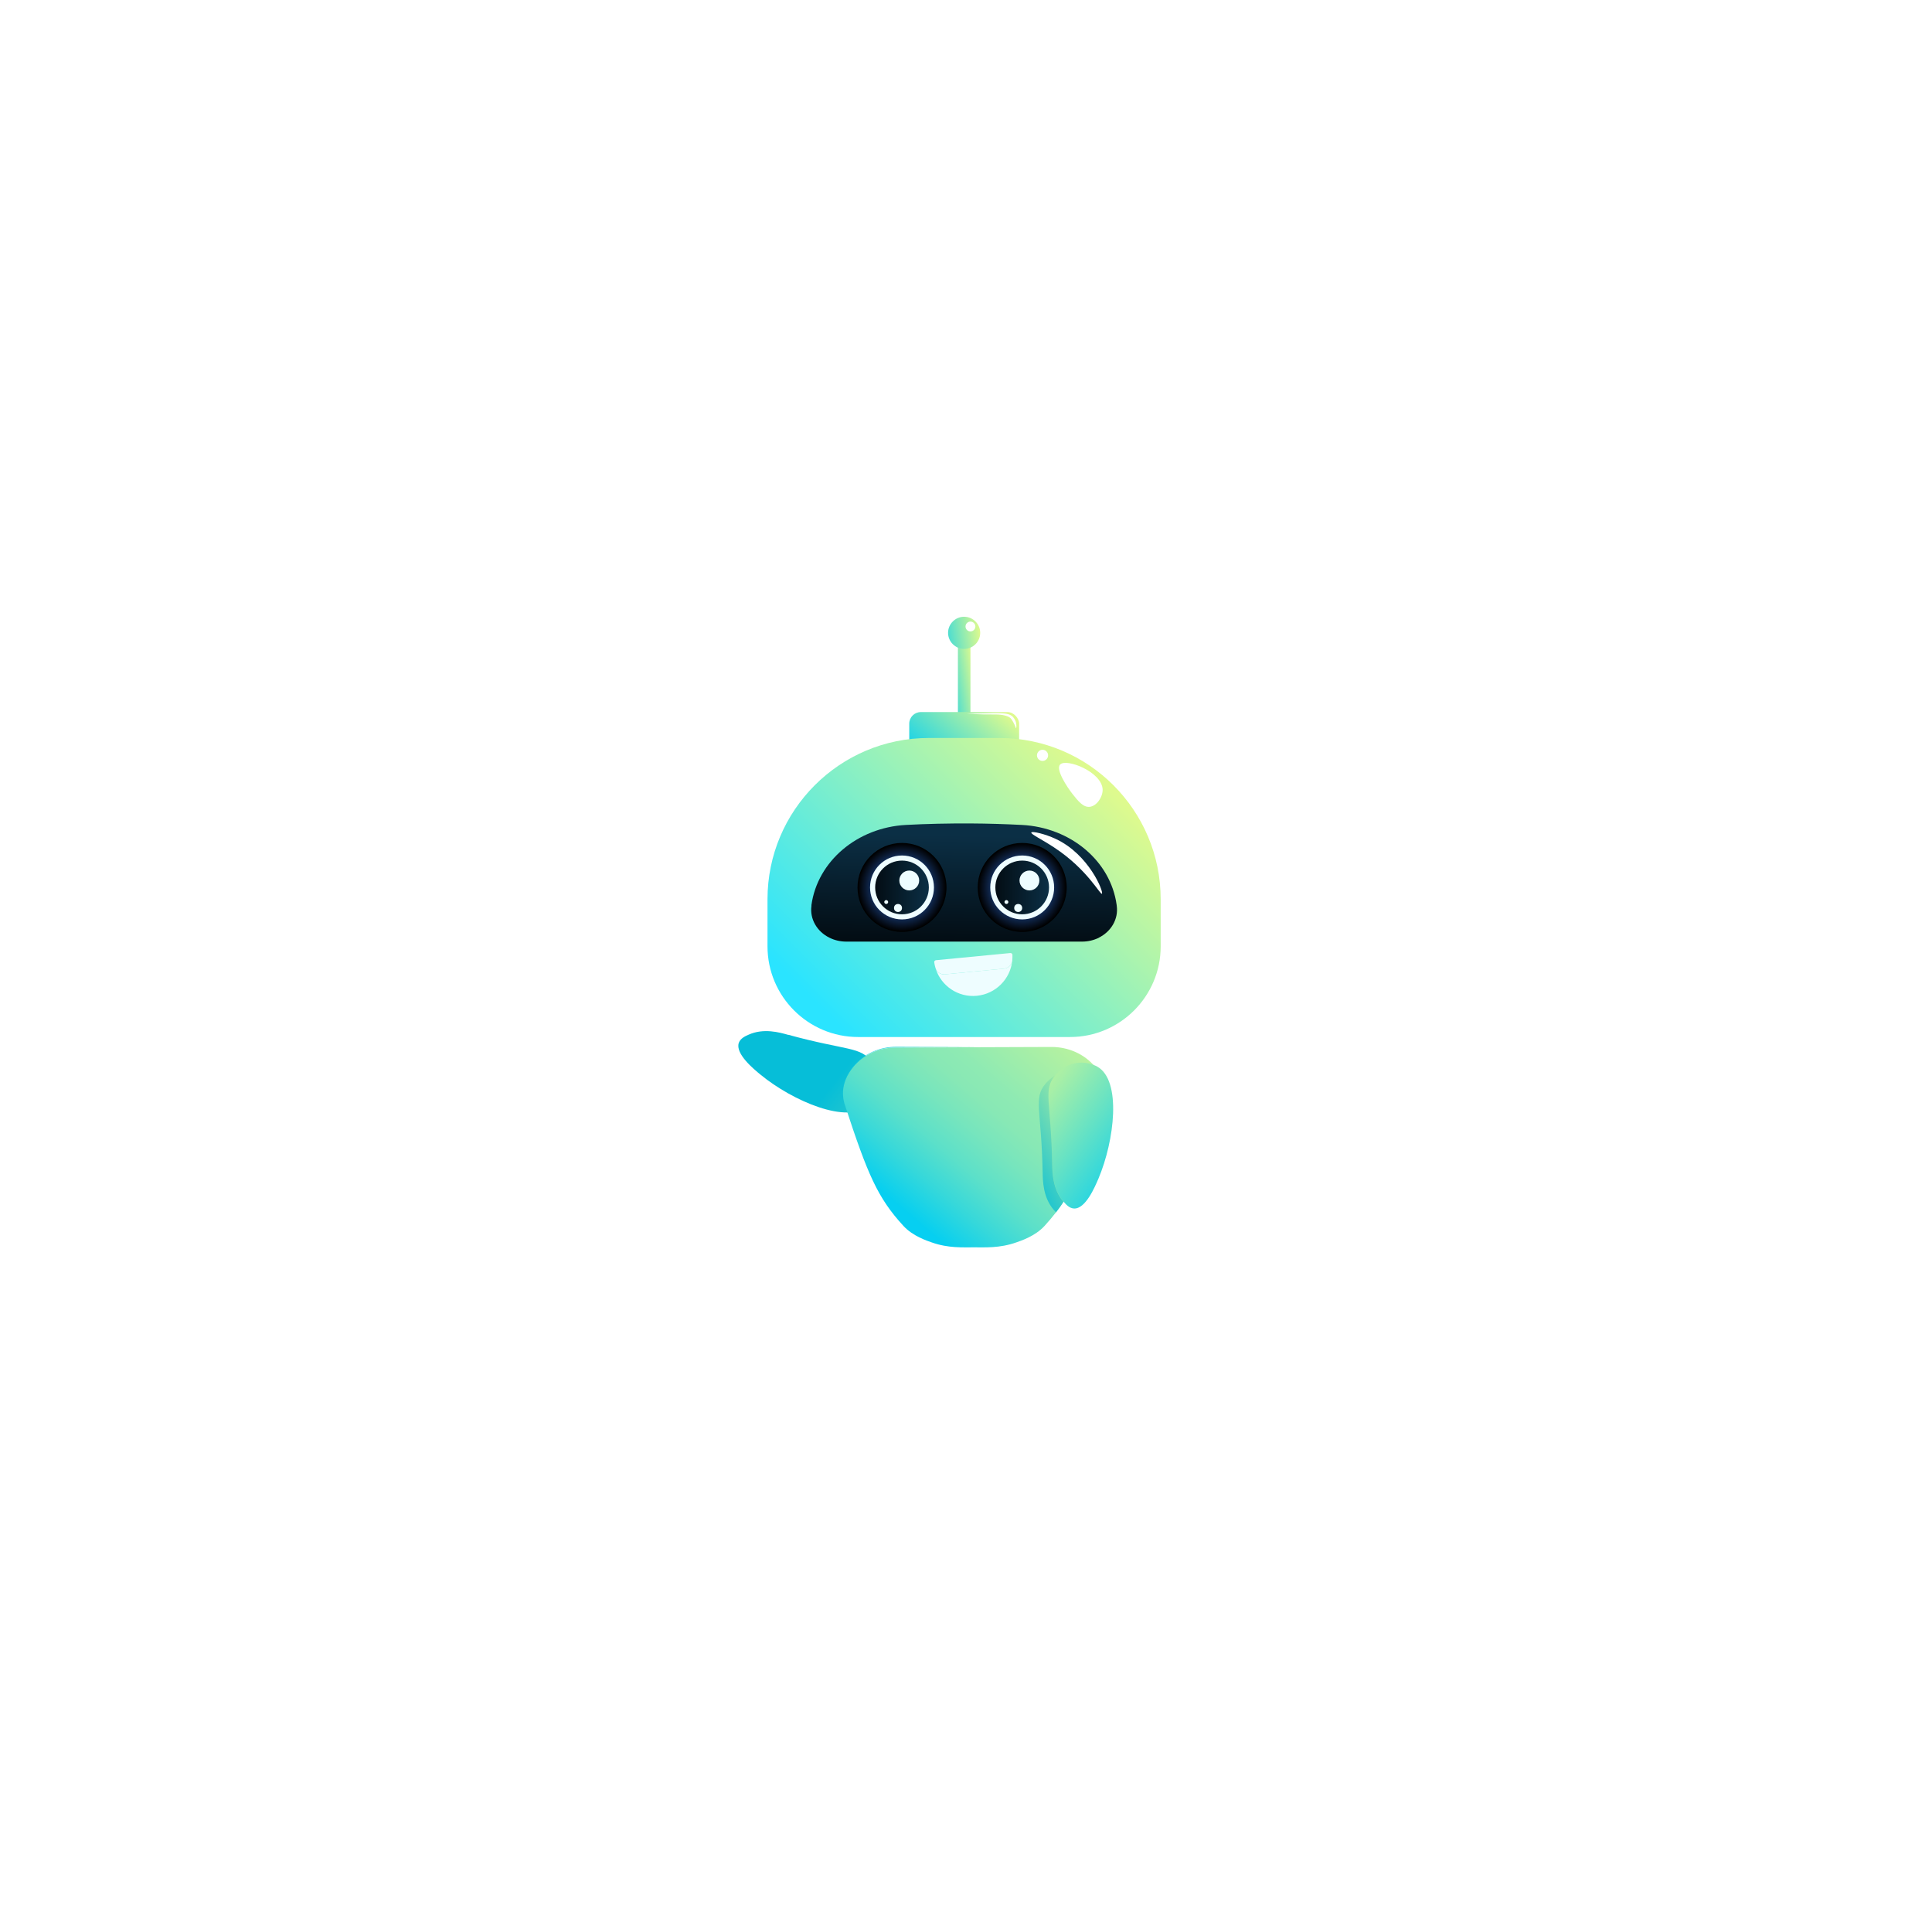 <?xml version="1.0" encoding="UTF-8"?>
<svg xmlns="http://www.w3.org/2000/svg" xmlns:xlink="http://www.w3.org/1999/xlink" viewBox="0 0 208 207">
  <defs>
    <style>
      .cls-1 {
        fill: url(#_Áåçûìÿííûé_ãðàäèåíò_49);
      }

      .cls-2 {
        fill: url(#_Áåçûìÿííûé_ãðàäèåíò_12-3);
      }

      .cls-3, .cls-4 {
        fill: #fff;
      }

      .cls-5 {
        fill: url(#_Áåçûìÿííûé_ãðàäèåíò_18);
      }

      .cls-5, .cls-6 {
        mix-blend-mode: screen;
      }

      .cls-7 {
        fill: url(#_Áåçûìÿííûé_ãðàäèåíò_6-3);
      }

      .cls-8 {
        fill: url(#_Áåçûìÿííûé_ãðàäèåíò_37);
      }

      .cls-9 {
        fill: #eefdff;
      }

      .cls-10 {
        fill: url(#_Áåçûìÿííûé_ãðàäèåíò_38);
      }

      .cls-11 {
        fill: url(#_Áåçûìÿííûé_ãðàäèåíò_12);
      }

      .cls-12 {
        isolation: isolate;
      }

      .cls-13 {
        fill: url(#_Áåçûìÿííûé_ãðàäèåíò_12-2);
      }

      .cls-6 {
        fill: url(#_Áåçûìÿííûé_ãðàäèåíò_18-2);
      }

      .cls-14 {
        fill: url(#_Áåçûìÿííûé_ãðàäèåíò_6-2);
      }

      .cls-15 {
        fill: url(#_Áåçûìÿííûé_ãðàäèåíò_37-2);
      }

      .cls-16 {
        fill: url(#_Áåçûìÿííûé_ãðàäèåíò_6);
      }

      .cls-17 {
        fill: url(#_Áåçûìÿííûé_ãðàäèåíò_6-4);
      }

      .cls-18 {
        fill: url(#linear-gradient);
      }

      .cls-4 {
        filter: url(#outer-glow-1);
      }
    </style>
    <filter id="outer-glow-1" x="0" y="0" width="208" height="207" filterUnits="userSpaceOnUse">
      <feOffset dx="0" dy="0"/>
      <feGaussianBlur result="blur" stdDeviation="20.45"/>
      <feFlood flood-color="#6ceaff" flood-opacity=".75"/>
      <feComposite in2="blur" operator="in"/>
      <feComposite in="SourceGraphic"/>
    </filter>
    <linearGradient id="_Áåçûìÿííûé_ãðàäèåíò_37" data-name="Áåçûìÿííûé ãðàäèåíò 37" x1="-4193.35" y1="-5353.43" x2="-4171.59" y2="-5375.76" gradientTransform="translate(-4762.82 4880.31) rotate(83.59)" gradientUnits="userSpaceOnUse">
      <stop offset=".04" stop-color="#06bed8"/>
      <stop offset="1" stop-color="#defa8e"/>
    </linearGradient>
    <linearGradient id="_Áåçûìÿííûé_ãðàäèåíò_6" data-name="Áåçûìÿííûé ãðàäèåíò 6" x1="101.05" y1="73.55" x2="105.1" y2="72.96" gradientUnits="userSpaceOnUse">
      <stop offset=".04" stop-color="#06cff1"/>
      <stop offset="1" stop-color="#defa8e"/>
    </linearGradient>
    <linearGradient id="_Áåçûìÿííûé_ãðàäèåíò_6-2" data-name="Áåçûìÿííûé ãðàäèåíò 6" x1="100.01" y1="83.84" x2="107.21" y2="75.72" xlink:href="#_Áåçûìÿííûé_ãðàäèåíò_6"/>
    <linearGradient id="linear-gradient" x1="89.59" y1="111.98" x2="118.1" y2="83.47" gradientUnits="userSpaceOnUse">
      <stop offset=".04" stop-color="#2ae4ff"/>
      <stop offset="1" stop-color="#defa8e"/>
    </linearGradient>
    <linearGradient id="_Áåçûìÿííûé_ãðàäèåíò_12" data-name="Áåçûìÿííûé ãðàäèåíò 12" x1="103.73" y1="101.32" x2="103.98" y2="89.91" gradientUnits="userSpaceOnUse">
      <stop offset="0" stop-color="#030d14"/>
      <stop offset="1" stop-color="#0b2f45"/>
    </linearGradient>
    <radialGradient id="_Áåçûìÿííûé_ãðàäèåíò_18" data-name="Áåçûìÿííûé ãðàäèåíò 18" cx="97.11" cy="95.53" fx="97.11" fy="95.53" r="4.74" gradientUnits="userSpaceOnUse">
      <stop offset=".13" stop-color="#3280fc"/>
      <stop offset="1" stop-color="#000"/>
    </radialGradient>
    <linearGradient id="_Áåçûìÿííûé_ãðàäèåíò_12-2" data-name="Áåçûìÿííûé ãðàäèåíò 12" x1="94.22" y1="95.53" x2="100" y2="95.53" xlink:href="#_Áåçûìÿííûé_ãðàäèåíò_12"/>
    <radialGradient id="_Áåçûìÿííûé_ãðàäèåíò_18-2" data-name="Áåçûìÿííûé ãðàäèåíò 18" cx="110.05" fx="110.05" r="4.74" xlink:href="#_Áåçûìÿííûé_ãðàäèåíò_18"/>
    <linearGradient id="_Áåçûìÿííûé_ãðàäèåíò_12-3" data-name="Áåçûìÿííûé ãðàäèåíò 12" x1="107.16" y1="95.53" x2="112.93" y2="95.53" xlink:href="#_Áåçûìÿííûé_ãðàäèåíò_12"/>
    <linearGradient id="_Áåçûìÿííûé_ãðàäèåíò_6-3" data-name="Áåçûìÿííûé ãðàäèåíò 6" x1="100.16" y1="68.65" x2="105.52" y2="67.87" xlink:href="#_Áåçûìÿííûé_ãðàäèåíò_6"/>
    <linearGradient id="_Áåçûìÿííûé_ãðàäèåíò_49" data-name="Áåçûìÿííûé ãðàäèåíò 49" x1="95.83" y1="130.8" x2="117.7" y2="105.26" gradientUnits="userSpaceOnUse">
      <stop offset=".04" stop-color="#06cff1"/>
      <stop offset=".04" stop-color="#06cff0"/>
      <stop offset=".16" stop-color="#36d8da"/>
      <stop offset=".27" stop-color="#5ce0c9"/>
      <stop offset=".38" stop-color="#77e5bd"/>
      <stop offset=".47" stop-color="#88e8b5"/>
      <stop offset=".54" stop-color="#8eeab3"/>
      <stop offset=".8" stop-color="#b9f29e"/>
      <stop offset="1" stop-color="#defa8e"/>
    </linearGradient>
    <linearGradient id="_Áåçûìÿííûé_ãðàäèåíò_6-4" data-name="Áåçûìÿííûé ãðàäèåíò 6" x1="94.67" y1="118.06" x2="107.83" y2="102.7" xlink:href="#_Áåçûìÿííûé_ãðàäèåíò_6"/>
    <linearGradient id="_Áåçûìÿííûé_ãðàäèåíò_38" data-name="Áåçûìÿííûé ãðàäèåíò 38" x1="-9997.53" y1="-626.28" x2="-9979.54" y2="-635.66" gradientTransform="translate(-9854.88 -758.5) rotate(-171.34) scale(1 -1)" gradientUnits="userSpaceOnUse">
      <stop offset=".04" stop-color="#06cff1"/>
      <stop offset=".07" stop-color="#0fd0ec"/>
      <stop offset=".42" stop-color="#66e2c4"/>
      <stop offset=".69" stop-color="#a7efa7"/>
      <stop offset=".9" stop-color="#cef694"/>
      <stop offset="1" stop-color="#defa8e"/>
    </linearGradient>
    <linearGradient id="_Áåçûìÿííûé_ãðàäèåíò_37-2" data-name="Áåçûìÿííûé ãðàäèåíò 37" x1="108.5" y1="125.82" x2="120.11" y2="119.77" gradientTransform="matrix(1,0,0,1,0,0)" xlink:href="#_Áåçûìÿííûé_ãðàäèåíò_37"/>
  </defs>
  <g class="cls-12">
    <g id="Layer_2" data-name="Layer 2">
      <g id="Layer_1-2" data-name="Layer 1">
        <g>
          <g>
            <circle class="cls-4" cx="103.91" cy="103.23" r="41.88"/>
            <g>
              <path class="cls-8" d="M84.87,111.39c6.35,1.74,7.85,1.25,8.98,2.95.13.2.79,1.19.66,2.48-.11,1.02-.67,1.81-1.03,2.16-2.18,2.11-8.16-.47-11.59-3.29-.75-.61-2.75-2.26-2.35-3.43.17-.48.68-.72,1.05-.88,1.63-.73,3.32-.25,4.28.02Z"/>
              <rect class="cls-16" x="103.13" y="68.71" width="1.35" height="8.87"/>
              <rect class="cls-14" x="97.89" y="76.65" width="11.83" height="5.83" rx="1.25" ry="1.25"/>
              <path class="cls-18" d="M100,79.44h7.6c9.58,0,17.36,7.78,17.36,17.36v5.07c0,5.38-4.37,9.76-9.76,9.76h-22.81c-5.38,0-9.76-4.37-9.76-9.76v-5.07c0-9.58,7.78-17.36,17.36-17.36Z"/>
              <path class="cls-11" d="M118.31,100.94h0c-.55.27-1.17.42-1.81.42h-25.39c-.63,0-1.25-.14-1.81-.42h0c-1.36-.67-2.13-2.03-1.94-3.42v-.1c.66-4.72,4.94-8.34,10.17-8.62,2.22-.12,4.54-.17,6.97-.16,1.9.01,3.74.07,5.51.16,5.26.27,9.56,3.88,10.21,8.62,0,.03,0,.07.01.1.19,1.39-.58,2.75-1.94,3.42Z"/>
              <g>
                <circle class="cls-5" cx="97.11" cy="95.53" r="4.79"/>
                <circle class="cls-9" cx="97.11" cy="95.53" r="3.44"/>
                <circle class="cls-13" cx="97.11" cy="95.53" r="2.89"/>
                <path class="cls-9" d="M98.96,94.78c0,.59-.48,1.07-1.07,1.07s-1.07-.48-1.07-1.07.48-1.07,1.07-1.07,1.07.48,1.07,1.07Z"/>
                <circle class="cls-9" cx="96.68" cy="97.74" r=".43"/>
                <path class="cls-9" d="M95.62,97.1c0,.12-.1.21-.21.21s-.21-.1-.21-.21.1-.21.21-.21.21.1.21.21Z"/>
              </g>
              <g>
                <circle class="cls-6" cx="110.05" cy="95.53" r="4.79"/>
                <circle class="cls-9" cx="110.05" cy="95.53" r="3.44"/>
                <circle class="cls-2" cx="110.05" cy="95.53" r="2.89"/>
                <path class="cls-9" d="M111.9,94.78c0,.59-.48,1.07-1.07,1.07s-1.07-.48-1.07-1.07.48-1.07,1.07-1.07,1.07.48,1.07,1.07Z"/>
                <circle class="cls-9" cx="109.62" cy="97.74" r=".43"/>
                <path class="cls-9" d="M108.56,97.1c0,.12-.1.21-.21.21s-.21-.1-.21-.21.1-.21.21-.21.21.1.21.21Z"/>
              </g>
              <path class="cls-7" d="M105.53,68.12c0,.96-.78,1.73-1.73,1.73s-1.73-.78-1.73-1.73.78-1.73,1.73-1.73,1.73.78,1.73,1.73Z"/>
              <path class="cls-3" d="M105.01,67.44c0,.29-.24.53-.53.53s-.53-.24-.53-.53.24-.53.53-.53.53.24.53.53Z"/>
              <path class="cls-3" d="M118.71,84.99c.02.81-.64,1.78-1.39,1.86-.71.08-1.27-.65-1.86-1.39-.58-.74-1.83-2.63-1.33-3.16.66-.71,4.53.79,4.58,2.7Z"/>
              <circle class="cls-3" cx="112.24" cy="81.31" r=".6"/>
              <path class="cls-3" d="M118.63,96.2c-.19.14-1.54-2.61-5.15-4.98-1.27-.84-2.52-1.43-2.45-1.6.08-.18,1.49.15,2.62.68,3.6,1.67,5.21,5.75,4.98,5.91Z"/>
              <path class="cls-3" d="M109.37,78.38s-.07-.25-.28-.64c0,0-.1-.18-.21-.34-.36-.5-1.59-.49-1.69-.49-1.92.02-3.15-.1-3.15-.09,0,0,.9,0,1.56-.02,1.86-.04,2.96-.14,3.44.36.2.21.3.48.3.48.13.36.09.74.04.74Z"/>
              <path class="cls-9" d="M108.98,103.41c-.05.46-.43.81-.89.86l-6.34.61c-.46.04-.9-.23-1.03-.67-.06-.2-.11-.4-.14-.61,0-.06,0-.12.04-.16.04-.05.09-.07.15-.08l8-.77c.06,0,.11.01.16.05.04.04.07.09.07.15,0,.21,0,.42-.02.62Z"/>
              <path class="cls-9" d="M108.98,103.41c-.2,1.97-1.77,3.58-3.81,3.78-2.01.2-3.83-1.05-4.43-2.9.16.4.58.64,1.01.59l6.35-.61c.46-.05.84-.4.89-.86Z"/>
              <path class="cls-1" d="M118.97,117.66c0,.06,0,.11,0,.17-.02.53-.14.93-.21,1.11-1.75,5.33-2.79,8.15-4.26,10.42-.25.39-.52.77-.81,1.14-.38.49-.79.98-1.24,1.47-1.01,1.1-2.55,1.6-3.04,1.77-1.81.64-3.4.52-4.46.53h-.18c-1.06-.01-2.66.11-4.46-.53-.49-.17-2.03-.67-3.04-1.77-2.79-3.03-3.86-5.55-6.31-13.03-.06-.17-.17-.54-.2-1.04,0-.14-.01-.29,0-.43.05-.89.42-1.77,1.06-2.57,1.1-1.37,2.81-2.13,4.57-2.13l8.49-.04,8.33-.03c1.8,0,3.54.75,4.69,2.14.55.67.9,1.4,1.03,2.15.02.11.03.22.04.32.01.12.02.24.02.36Z"/>
              <path class="cls-17" d="M104.86,112.72l-8.49.04c-1.76,0-3.46.76-4.57,2.13-.64.8-1.01,1.68-1.06,2.57.04-.92.42-1.82,1.09-2.64,1.14-1.39,2.89-2.15,4.69-2.14l8.33.03Z"/>
              <path class="cls-10" d="M113.29,125.22c-.12-6.58-1.01-7.88.3-9.45.15-.18.92-1.1,2.19-1.33,1.01-.19,1.93.14,2.36.38,2.63,1.49,1.85,7.96.12,12.05-.38.89-1.39,3.28-2.63,3.22-.51-.02-.88-.45-1.14-.76-1.16-1.36-1.17-3.12-1.19-4.11Z"/>
              <path class="cls-15" d="M114.5,129.36c-.25.39-.52.77-.81,1.14-.09-.09-.17-.19-.25-.27-1.16-1.36-1.17-3.12-1.19-4.11-.12-6.58-1.02-7.88.3-9.45.1-.12.45-.53,1.02-.88-1.3,1.56-.41,2.87-.29,9.44.02.99.03,2.75,1.19,4.11,0,0,.02.02.02.03Z"/>
            </g>
          </g>
          <g>
            <path class="cls-3" d="M94.47,163.73c-.08.48-.13.97-.13,1.46,0,.52.04,1.12.13,1.77-.76.3-1.62.54-2.57.71-.96.18-1.87.27-2.74.27-1.35,0-2.53-.26-3.55-.79s-1.8-1.26-2.35-2.2c-.55-.94-.82-2-.82-3.2s.29-2.33.88-3.29c.59-.96,1.41-1.71,2.46-2.24,1.05-.53,2.38-.8,3.99-.8.66,0,1.26.04,1.81.13.55.09,1.28.26,2.17.51l.73.2c-.15.6-.27,1.45-.36,2.53h-.54v-.57c0-.56-.05-.89-.14-.98-.17-.18-.62-.41-1.36-.68-.74-.27-1.58-.41-2.52-.41-1.68,0-2.96.45-3.85,1.35-.97.98-1.46,2.28-1.46,3.89s.44,2.86,1.31,3.92c1.03,1.25,2.43,1.88,4.2,1.88.92,0,1.92-.2,3-.61.03-.48.05-.99.05-1.54,0-.7-.01-1.11-.03-1.21-.02-.11-.06-.17-.12-.21-.06-.03-.36-.07-.89-.12l-1.01-.09v-.54c1.31.06,2.28.09,2.91.09.55,0,1.02-.03,1.41-.09v.43l-.6.39Z"/>
            <path class="cls-3" d="M96.83,161.83v-.57s0-.59,0-.59l.93-.53c.42-.24.79-.41,1.11-.5.32-.09.66-.14,1.01-.14.79,0,1.42.18,1.9.53.48.35.77.8.87,1.35.07.41.11,1.43.13,3.05.01,1.53.05,2.38.1,2.54.06.16.2.24.43.24h.67v.56c-.65-.04-1.1-.06-1.36-.06-.32,0-.75.02-1.28.06v-.76c0-.25,0-.49,0-.74l-1.77,1.35c-.16.12-.32.2-.47.25-.15.05-.37.07-.64.07-.74,0-1.3-.18-1.69-.54-.39-.36-.58-.85-.58-1.46,0-.58.14-1.08.42-1.51.28-.43.67-.75,1.18-.95s1.7-.47,3.56-.8c-.01-.72-.17-1.27-.48-1.63-.39-.45-.94-.68-1.66-.68-.27,0-.53.03-.77.1-.24.07-.46.17-.67.3-.17.41-.32.8-.45,1.17l-.48-.13ZM101.34,163.19c-1.59.34-2.59.66-3.02.96s-.64.76-.64,1.39c0,.42.12.76.37,1.01.25.25.56.38.95.38.43,0,.84-.12,1.23-.36.39-.24.76-.59,1.12-1.07l-.02-1.9.02-.42Z"/>
            <path class="cls-3" d="M107.78,155.07c-.1,1.67-.15,3.18-.15,4.54v4.4c0,1.75.04,2.74.11,2.97.04.12.23.2.57.23l.73.08v.5c-.62-.04-1.22-.06-1.78-.06-.63,0-1.45.02-2.47.06v-.5l.74-.06c.33-.03.51-.11.56-.25.07-.22.11-1.24.11-3.04v-6.02s-.03-1.12-.03-1.12c0-.28-.03-.45-.09-.51-.09-.09-.28-.14-.57-.14h-.7v-.51c1.19-.11,2.14-.33,2.85-.67l.15.1Z"/>
            <path class="cls-3" d="M118.45,163.67h-4.95l-.58,1.38c-.38.91-.57,1.47-.57,1.68,0,.13.04.23.11.28.07.06.25.1.54.14l.82.09v.54c-.55-.04-1.16-.06-1.85-.06-.82,0-1.54.02-2.17.06v-.54h.26c.4-.02.66-.06.77-.13.12-.07.24-.25.37-.53.41-.82.82-1.71,1.24-2.66l2.35-5.33c.63-1.42,1.06-2.44,1.28-3.08h.58l4.33,10.07c.29.68.49,1.1.58,1.24.1.14.21.24.33.3.12.06.41.1.85.12v.54c-.74-.04-1.45-.06-2.12-.06-.63,0-1.46.02-2.51.06v-.54l.85-.05c.3-.02.48-.05.54-.09.09-.06.13-.14.13-.24,0-.1-.08-.37-.26-.8l-.94-2.38ZM113.81,162.96h4.31l-2.15-5.14-2.16,5.14Z"/>
            <path class="cls-3" d="M123.62,167.23h.54c.53,0,.85-.13.95-.38s.16-1.49.16-3.69v-2.9c0-2.28-.05-3.54-.14-3.77-.09-.23-.37-.35-.82-.35h-.69v-.54c.95.04,1.89.06,2.81.06.77,0,1.47-.02,2.1-.06v.54h-.66c-.41,0-.66.05-.77.15-.1.1-.16.34-.18.74-.03.61-.04,1.7-.04,3.26v2.95c0,2.22.05,3.44.15,3.67s.41.34.94.34h.57v.54c-.7-.04-1.47-.06-2.3-.06-.97,0-1.84.02-2.61.06v-.54Z"/>
          </g>
          <g>
            <path class="cls-3" d="M37.39,186.7h-1.02l3.86-10.62h1.04l3.86,10.62h-1.02l-3.33-9.36h-.07l-3.33,9.36ZM38.12,182.63h5.27v.87h-5.27v-.87Z"/>
            <path class="cls-3" d="M52.12,180.48l-.85.24c-.08-.24-.2-.45-.35-.65-.15-.19-.35-.35-.59-.46-.24-.11-.54-.17-.91-.17-.54,0-.98.13-1.33.38s-.52.59-.52.99c0,.34.12.62.35.83.24.21.6.38,1.1.51l1.2.3c.67.16,1.17.42,1.5.77.33.35.5.8.5,1.33,0,.45-.12.85-.37,1.2-.25.35-.6.62-1.04.82-.44.2-.96.3-1.54.3-.78,0-1.42-.18-1.92-.53s-.83-.86-.97-1.52l.89-.22c.11.47.34.83.67,1.07.33.24.77.36,1.32.36.61,0,1.1-.14,1.47-.41.37-.28.55-.62.55-1.04,0-.32-.11-.59-.32-.81-.21-.22-.54-.38-.97-.48l-1.3-.31c-.69-.17-1.2-.43-1.54-.79-.33-.36-.5-.81-.5-1.34,0-.44.12-.83.36-1.16.24-.33.57-.59.99-.79.42-.19.89-.29,1.43-.29.73,0,1.31.17,1.75.5s.75.78.95,1.36Z"/>
            <path class="cls-3" d="M54.74,177.36c-.19,0-.35-.06-.49-.19s-.2-.29-.2-.47.07-.34.2-.47c.13-.13.3-.2.49-.2s.35.07.49.2c.13.13.2.29.2.47s-.07.34-.2.47-.3.19-.49.19ZM54.27,186.7v-7.97h.93v7.97h-.93Z"/>
            <path class="cls-3" d="M63,180.48l-.85.24c-.08-.24-.2-.45-.35-.65-.15-.19-.35-.35-.59-.46-.24-.11-.54-.17-.91-.17-.54,0-.98.13-1.33.38s-.52.59-.52.99c0,.34.12.62.35.83.24.21.6.38,1.1.51l1.2.3c.67.16,1.17.42,1.5.77.33.35.5.8.5,1.33,0,.45-.12.85-.37,1.2-.25.35-.6.62-1.04.82-.44.2-.96.3-1.54.3-.78,0-1.42-.18-1.92-.53s-.83-.86-.97-1.52l.89-.22c.11.47.34.83.67,1.07.33.24.77.36,1.32.36.61,0,1.1-.14,1.47-.41.37-.28.55-.62.55-1.04,0-.32-.11-.59-.32-.81-.21-.22-.54-.38-.97-.48l-1.3-.31c-.69-.17-1.2-.43-1.54-.79-.33-.36-.5-.81-.5-1.34,0-.44.12-.83.36-1.16.24-.33.57-.59.99-.79.42-.19.89-.29,1.43-.29.73,0,1.31.17,1.75.5s.75.78.95,1.36Z"/>
            <path class="cls-3" d="M68.27,178.73v.8h-3.8v-.8h3.8ZM65.66,176.83h.93v7.79c0,.33.06.59.17.78.11.19.26.32.45.4.18.08.38.12.59.12.12,0,.22,0,.31-.02.09-.02.16-.03.23-.05l.2.83c-.09.03-.2.07-.33.1-.13.03-.29.04-.49.04-.34,0-.66-.07-.98-.22-.31-.15-.57-.37-.77-.66-.2-.29-.3-.66-.3-1.09v-8.01Z"/>
            <path class="cls-3" d="M73.5,186.87c-.74,0-1.39-.17-1.93-.52-.54-.35-.96-.83-1.26-1.45-.3-.62-.44-1.33-.44-2.13s.15-1.52.44-2.14c.29-.62.71-1.11,1.23-1.47.52-.35,1.13-.53,1.82-.53.43,0,.85.08,1.25.24.4.16.76.4,1.08.72.32.32.57.73.76,1.22s.28,1.07.28,1.73v.46h-6.22v-.81h5.28c0-.51-.1-.97-.31-1.38-.21-.41-.49-.73-.86-.97-.37-.24-.79-.36-1.26-.36-.5,0-.95.13-1.33.4-.38.27-.68.63-.9,1.07-.22.44-.33.93-.33,1.45v.49c0,.63.11,1.18.33,1.66.22.47.53.84.94,1.1.4.26.88.39,1.44.39.38,0,.71-.06.99-.18.29-.12.53-.28.72-.47.2-.2.34-.42.44-.66l.88.29c-.12.33-.32.64-.59.93-.27.28-.62.51-1.03.68-.41.17-.88.26-1.41.26Z"/>
            <path class="cls-3" d="M79.69,181.72v4.98h-.92v-7.97h.9v1.25h.08c.19-.41.48-.74.87-.98.4-.25.89-.37,1.47-.37.54,0,1.01.11,1.41.33.41.22.72.55.95.98s.34.96.34,1.59v5.16h-.92v-5.1c0-.65-.18-1.17-.55-1.55-.37-.38-.85-.57-1.47-.57-.42,0-.79.09-1.11.27-.33.18-.58.44-.77.78s-.28.74-.28,1.2Z"/>
            <path class="cls-3" d="M90.37,178.73v.8h-3.8v-.8h3.8ZM87.75,176.83h.93v7.79c0,.33.06.59.17.78.11.19.26.32.45.4.18.08.38.12.59.12.12,0,.22,0,.31-.02.09-.02.16-.03.23-.05l.2.83c-.09.03-.2.07-.33.1-.13.03-.29.04-.49.04-.34,0-.66-.07-.98-.22-.31-.15-.57-.37-.77-.66-.2-.29-.3-.66-.3-1.09v-8.01Z"/>
            <path class="cls-3" d="M97.52,183.66v-4.92h.92v7.97h-.92v-1.32h-.07c-.19.41-.48.75-.89,1.02s-.9.41-1.48.41c-.51,0-.96-.11-1.35-.33-.39-.22-.7-.55-.93-.98-.22-.43-.34-.96-.34-1.59v-5.16h.92v5.1c0,.62.18,1.12.55,1.5.37.38.84.57,1.41.57.36,0,.71-.09,1.04-.26s.61-.43.82-.76c.21-.33.32-.74.32-1.23Z"/>
            <path class="cls-3" d="M101.81,176.08v10.62h-.92v-10.62h.92Z"/>
            <path class="cls-3" d="M111.49,178.73v.8h-3.8v-.8h3.8ZM108.88,176.83h.93v7.79c0,.33.06.59.17.78.11.19.26.32.45.4.18.08.38.12.59.12.12,0,.22,0,.31-.02.09-.02.16-.03.23-.05l.2.83c-.09.03-.2.07-.33.1-.13.03-.29.04-.49.04-.34,0-.66-.07-.98-.22-.31-.15-.57-.37-.77-.66-.2-.29-.3-.66-.3-1.09v-8.01Z"/>
            <path class="cls-3" d="M115.81,186.88c-.48,0-.92-.09-1.32-.28-.4-.19-.71-.46-.95-.82-.24-.36-.35-.79-.35-1.3,0-.39.08-.73.22-1s.36-.49.63-.66c.27-.17.6-.31.97-.41.37-.1.79-.18,1.23-.23.45-.05.82-.1,1.13-.14.31-.04.55-.11.71-.2.16-.09.24-.24.24-.44v-.19c0-.54-.16-.97-.49-1.28-.32-.31-.79-.47-1.39-.47-.57,0-1.04.13-1.4.38-.36.25-.62.55-.76.89l-.88-.32c.18-.44.43-.78.75-1.04.32-.26.67-.45,1.07-.57.39-.12.79-.17,1.2-.17.3,0,.62.04.95.12.33.08.64.22.92.41s.51.47.69.81c.18.35.26.79.26,1.32v5.41h-.92v-1.26h-.06c-.11.24-.28.46-.49.68-.22.22-.49.4-.82.54-.33.14-.71.21-1.16.21ZM115.94,186.04c.49,0,.92-.11,1.28-.33.36-.22.64-.51.83-.87s.29-.76.29-1.2v-1.15c-.07.07-.18.12-.34.18-.16.05-.35.1-.55.14-.21.04-.42.07-.62.1-.21.03-.39.05-.56.07-.45.06-.83.14-1.15.26-.32.12-.56.28-.73.48-.17.21-.25.47-.25.79,0,.48.17.86.52,1.12s.78.4,1.3.4ZM117.47,176.08h.87c0,.49-.16.9-.49,1.2-.33.31-.77.46-1.33.46s-1-.15-1.32-.46c-.33-.31-.49-.71-.49-1.2h.87c0,.27.07.5.22.68.15.19.39.28.72.28s.57-.09.73-.28c.15-.18.23-.41.23-.68Z"/>
            <path class="cls-3" d="M126.78,183.66v-4.92h.92v7.97h-.92v-1.32h-.07c-.19.41-.48.75-.89,1.02s-.9.41-1.48.41c-.51,0-.96-.11-1.35-.33-.39-.22-.7-.55-.93-.98-.22-.43-.34-.96-.34-1.59v-5.16h.92v5.1c0,.62.18,1.12.55,1.5.37.38.84.57,1.41.57.36,0,.71-.09,1.04-.26s.61-.43.82-.76c.21-.33.32-.74.32-1.23Z"/>
            <path class="cls-3" d="M140.41,178.73l-2.91,7.97h-.99l-2.91-7.97h1l2.37,6.75h.07l2.37-6.75h1Z"/>
            <path class="cls-3" d="M142.69,177.36c-.19,0-.35-.06-.49-.19s-.2-.29-.2-.47.07-.34.2-.47c.13-.13.3-.2.49-.2s.35.07.49.2c.13.13.2.29.2.47s-.07.34-.2.47-.3.19-.49.19ZM142.22,186.7v-7.97h.93v7.97h-.93Z"/>
            <path class="cls-3" d="M145.6,186.7v-7.97h.9v1.22h.07c.16-.4.44-.73.83-.97.4-.25.84-.37,1.35-.37.08,0,.16,0,.25,0,.09,0,.17,0,.23.01v.94s-.11-.02-.22-.03c-.1-.01-.22-.02-.34-.02-.42,0-.78.09-1.11.26-.32.17-.58.42-.77.72s-.28.66-.28,1.05v5.15h-.92Z"/>
            <path class="cls-3" d="M154.44,178.73v.8h-3.8v-.8h3.8ZM151.83,176.83h.93v7.79c0,.33.06.59.17.78.11.19.26.32.45.4.18.08.38.12.59.12.12,0,.22,0,.31-.02.09-.02.16-.03.23-.05l.2.83c-.09.03-.2.07-.33.1-.13.03-.29.04-.49.04-.34,0-.66-.07-.98-.22-.31-.15-.57-.37-.77-.66-.2-.29-.3-.66-.3-1.09v-8.01Z"/>
            <path class="cls-3" d="M161.6,183.66v-4.92h.92v7.97h-.92v-1.32h-.07c-.19.41-.48.75-.89,1.02s-.9.41-1.48.41c-.51,0-.96-.11-1.35-.33-.39-.22-.7-.55-.93-.98-.22-.43-.34-.96-.34-1.59v-5.16h.92v5.1c0,.62.18,1.12.55,1.5.37.38.84.57,1.41.57.36,0,.71-.09,1.04-.26s.61-.43.82-.76c.21-.33.32-.74.32-1.23Z"/>
            <path class="cls-3" d="M167.18,186.88c-.48,0-.92-.09-1.32-.28-.4-.19-.71-.46-.95-.82-.24-.36-.35-.79-.35-1.3,0-.39.08-.73.22-1s.36-.49.63-.66c.27-.17.6-.31.97-.41.37-.1.79-.18,1.23-.23.45-.05.82-.1,1.13-.14.31-.04.55-.11.71-.2.16-.09.24-.24.24-.44v-.19c0-.54-.16-.97-.49-1.28-.32-.31-.79-.47-1.39-.47-.57,0-1.04.13-1.4.38-.36.25-.62.55-.76.89l-.88-.32c.18-.44.43-.78.75-1.04.32-.26.67-.45,1.07-.57.39-.12.79-.17,1.2-.17.3,0,.62.04.95.12.33.08.64.22.92.41s.51.47.69.81c.18.35.26.79.26,1.32v5.41h-.92v-1.26h-.06c-.11.24-.28.46-.49.68-.22.22-.49.4-.82.54-.33.14-.71.21-1.16.21ZM167.31,186.04c.49,0,.92-.11,1.28-.33.36-.22.64-.51.83-.87s.29-.76.29-1.2v-1.15c-.07.07-.18.12-.34.18-.16.05-.35.1-.55.14-.21.04-.42.07-.62.1-.21.03-.39.05-.56.07-.45.06-.83.14-1.15.26-.32.12-.56.28-.73.48-.17.21-.25.47-.25.79,0,.48.17.86.52,1.12s.78.4,1.3.4Z"/>
            <path class="cls-3" d="M174.01,176.08v10.62h-.92v-10.62h.92Z"/>
          </g>
        </g>
      </g>
    </g>
  </g>
</svg>